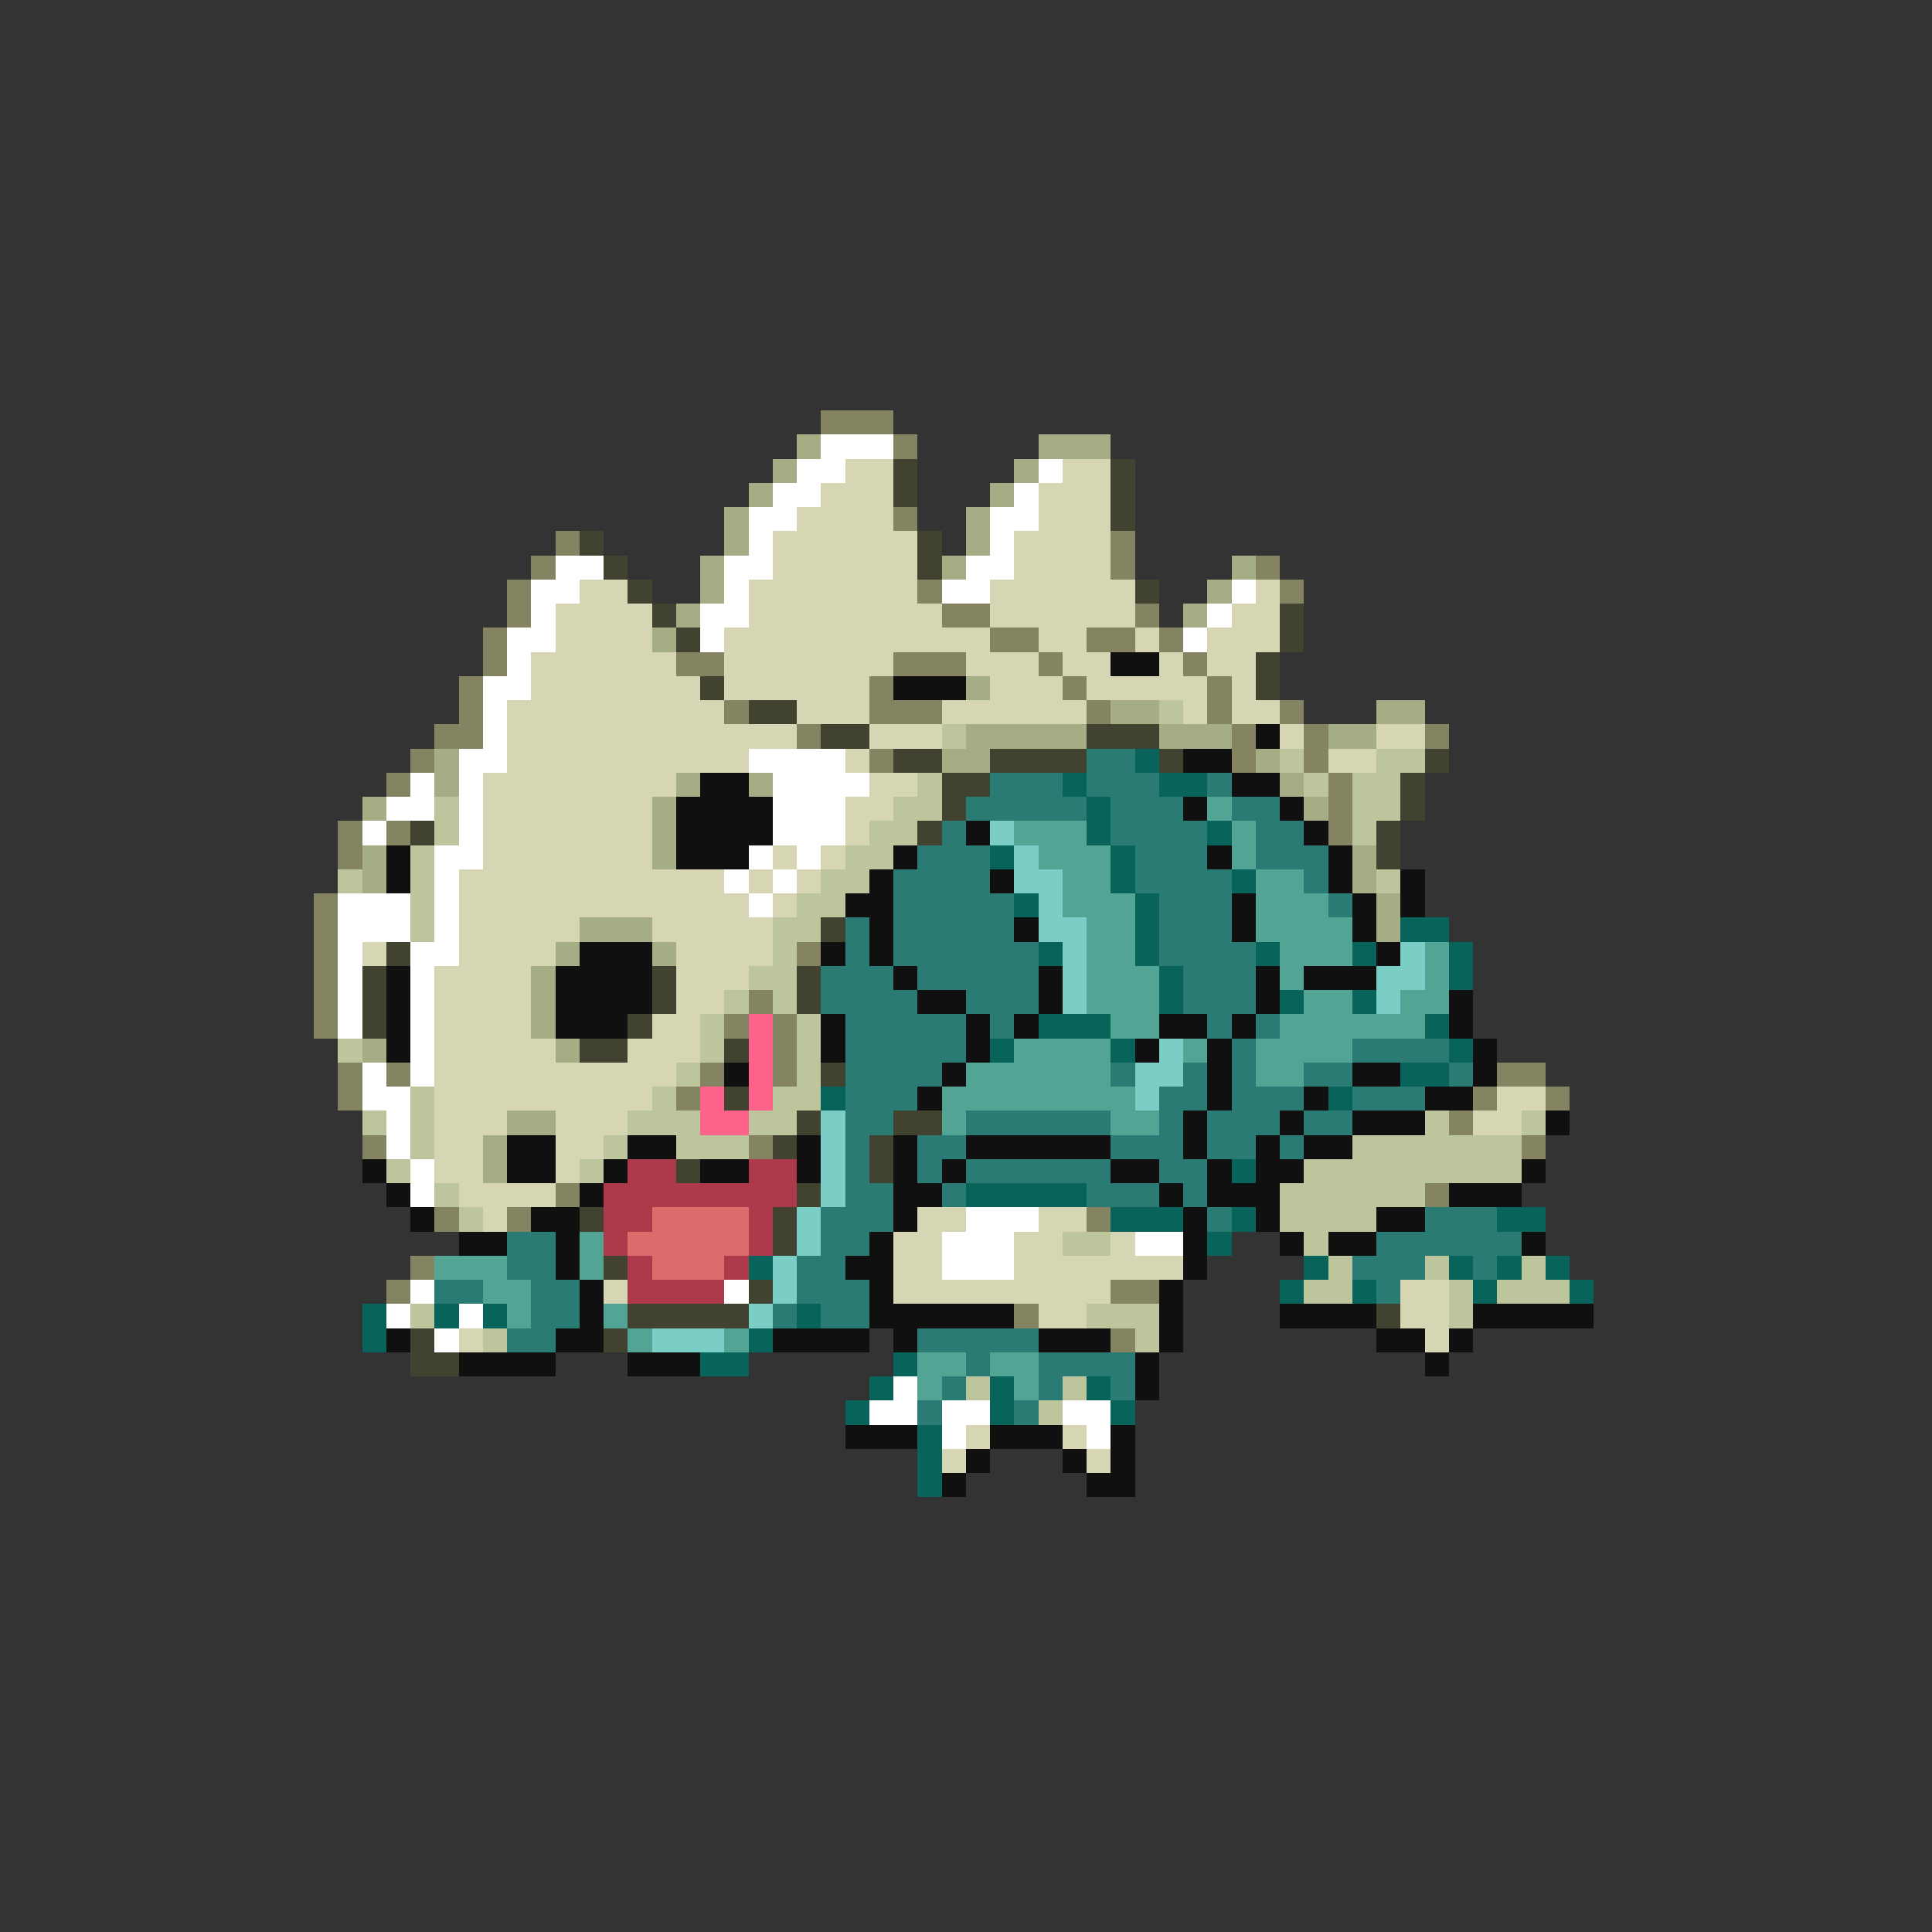 <svg xmlns="http://www.w3.org/2000/svg" viewBox="0 -0.5 80 80" shape-rendering="crispEdges">
<rect x="0" y="-0.5" width="80" height="80" fill="#333333" stroke="none"/>
<path stroke="#848463" d="M34 17h3M37 18h1M37 21h1M23 22h1M46 22h1M22 23h1M46 23h1M52 23h1M21 24h1M38 24h1M53 24h1M21 25h1M39 25h2M47 25h1M20 26h1M41 26h2M45 26h2M48 26h1M20 27h1M28 27h2M37 27h3M43 27h1M49 27h1M19 28h1M36 28h1M44 28h1M50 28h1M19 29h1M30 29h1M36 29h3M45 29h1M50 29h1M53 29h1M18 30h2M33 30h1M51 30h1M54 30h1M59 30h1M17 31h1M36 31h1M51 31h1M54 31h1M16 32h1M55 32h1M55 33h1M14 34h1M16 34h1M55 34h1M14 35h1M13 37h1M13 38h1M13 39h1M33 39h1M13 40h1M13 41h1M31 41h1M13 42h1M30 42h1M32 42h1M32 43h1M14 44h1M16 44h1M29 44h1M32 44h1M62 44h2M14 45h1M28 45h1M61 45h1M64 45h1M60 46h1M15 47h1M31 47h1M63 47h1M23 49h1M59 49h1M18 50h1M21 50h1M45 50h1M17 52h1M16 53h1M46 53h2M42 54h1M46 55h1" />
<path stroke="#a5ad84" d="M33 18h1M43 18h3M32 19h1M42 19h1M31 20h1M41 20h1M30 21h1M40 21h1M30 22h1M40 22h1M29 23h1M39 23h1M51 23h1M29 24h1M50 24h1M28 25h1M49 25h1M27 26h1M40 28h1M46 29h2M57 29h2M40 30h5M48 30h3M55 30h2M18 31h1M39 31h2M52 31h1M18 32h1M28 32h1M31 32h1M53 32h1M15 33h1M27 33h1M54 33h1M27 34h1M15 35h1M27 35h1M56 35h1M15 36h1M56 36h1M57 37h1M24 38h3M57 38h1M23 39h1M27 39h1M22 40h1M22 41h1M22 42h1M15 43h1M23 43h1M21 46h2M20 47h1M20 48h1" />
<path stroke="#ffffff" d="M34 18h3M33 19h2M43 19h1M32 20h2M42 20h1M31 21h2M41 21h2M31 22h1M41 22h1M23 23h2M30 23h2M40 23h2M22 24h2M30 24h1M39 24h2M51 24h1M22 25h1M29 25h2M50 25h1M21 26h2M29 26h1M49 26h1M21 27h1M20 28h2M20 29h1M20 30h1M19 31h2M31 31h4M17 32h1M19 32h1M32 32h4M16 33h2M19 33h1M32 33h3M15 34h1M19 34h1M32 34h3M18 35h2M31 35h1M33 35h1M18 36h1M30 36h1M32 36h1M14 37h3M18 37h1M31 37h1M14 38h3M18 38h1M14 39h1M17 39h2M14 40h1M17 40h1M14 41h1M17 41h1M14 42h1M17 42h1M17 43h1M15 44h1M17 44h1M15 45h2M16 46h1M16 47h1M17 48h1M17 49h1M40 50h3M39 51h3M47 51h2M39 52h3M17 53h1M30 53h1M16 54h1M19 54h1M18 55h1M37 57h1M36 58h2M39 58h2M44 58h2M39 59h1M45 59h1" />
<path stroke="#d6d6b5" d="M35 19h2M44 19h2M34 20h3M43 20h3M33 21h4M43 21h3M32 22h6M42 22h4M32 23h6M42 23h4M24 24h2M31 24h7M41 24h6M52 24h1M23 25h4M31 25h8M41 25h6M51 25h2M23 26h4M30 26h11M43 26h2M47 26h1M50 26h3M22 27h6M30 27h7M40 27h3M44 27h2M48 27h1M50 27h2M22 28h7M30 28h6M41 28h3M45 28h5M51 28h1M21 29h9M33 29h3M39 29h6M49 29h1M51 29h2M21 30h12M36 30h3M53 30h1M57 30h2M21 31h10M35 31h1M55 31h2M20 32h8M36 32h2M20 33h7M35 33h2M20 34h7M35 34h1M20 35h7M32 35h1M34 35h1M19 36h11M31 36h1M33 36h1M19 37h12M32 37h1M19 38h5M27 38h5M15 39h1M19 39h4M28 39h4M18 40h4M28 40h3M18 41h4M28 41h2M18 42h4M27 42h2M18 43h5M26 43h3M18 44h10M18 45h9M62 45h2M18 46h3M23 46h3M61 46h2M18 47h2M23 47h2M18 48h2M23 48h1M19 49h4M20 50h1M38 50h2M43 50h2M37 51h2M42 51h2M46 51h1M37 52h2M42 52h7M25 53h1M37 53h9M58 53h2M43 54h2M58 54h2M19 55h1M59 55h1M40 59h1M44 59h1M39 60h1M45 60h1" />
<path stroke="#424231" d="M37 19h1M46 19h1M37 20h1M46 20h1M46 21h1M24 22h1M38 22h1M25 23h1M38 23h1M26 24h1M47 24h1M27 25h1M53 25h1M28 26h1M53 26h1M52 27h1M29 28h1M52 28h1M31 29h2M34 30h2M45 30h3M37 31h2M41 31h4M48 31h1M59 31h1M39 32h2M58 32h1M39 33h1M58 33h1M17 34h1M38 34h1M57 34h1M57 35h1M34 38h1M16 39h1M15 40h1M27 40h1M33 40h1M15 41h1M27 41h1M33 41h1M15 42h1M26 42h1M24 43h2M30 43h1M34 44h1M30 45h1M33 46h1M37 46h2M32 47h1M36 47h1M28 48h1M36 48h1M33 49h1M24 50h1M32 50h1M32 51h1M25 52h1M31 53h1M26 54h5M57 54h1M17 55h1M25 55h1M17 56h2" />
<path stroke="#101010" d="M46 27h2M37 28h3M52 30h1M49 31h2M29 32h2M51 32h2M28 33h4M49 33h1M53 33h1M28 34h4M40 34h1M54 34h1M16 35h1M28 35h3M37 35h1M50 35h1M55 35h1M16 36h1M36 36h1M41 36h1M55 36h1M58 36h1M35 37h2M51 37h1M56 37h1M58 37h1M36 38h1M42 38h1M51 38h1M56 38h1M24 39h3M34 39h1M36 39h1M57 39h1M16 40h1M23 40h4M37 40h1M43 40h1M52 40h1M54 40h3M16 41h1M23 41h4M38 41h2M43 41h1M52 41h1M60 41h1M16 42h1M23 42h3M34 42h1M40 42h1M42 42h1M48 42h2M51 42h1M60 42h1M16 43h1M34 43h1M40 43h1M47 43h1M50 43h1M61 43h1M30 44h1M39 44h1M50 44h1M56 44h2M61 44h1M38 45h1M50 45h1M54 45h1M59 45h2M49 46h1M53 46h1M56 46h3M64 46h1M21 47h2M26 47h2M33 47h1M37 47h1M40 47h6M49 47h1M52 47h1M54 47h2M15 48h1M21 48h2M25 48h1M29 48h2M33 48h1M37 48h1M39 48h1M46 48h2M50 48h1M52 48h2M63 48h1M16 49h1M24 49h1M37 49h2M48 49h1M50 49h3M60 49h3M17 50h1M22 50h2M37 50h1M49 50h1M52 50h1M57 50h2M19 51h2M23 51h1M36 51h1M49 51h1M53 51h1M55 51h2M63 51h1M23 52h1M35 52h2M49 52h1M24 53h1M36 53h1M48 53h1M24 54h1M36 54h6M48 54h1M53 54h4M61 54h5M16 55h1M23 55h2M32 55h4M37 55h1M43 55h3M48 55h1M57 55h2M60 55h1M19 56h4M26 56h3M47 56h1M59 56h1M47 57h1M35 59h3M41 59h3M46 59h1M40 60h1M44 60h1M46 60h1M39 61h1M45 61h2" />
<path stroke="#bdc59c" d="M48 29h1M39 30h1M53 31h1M57 31h2M38 32h1M54 32h1M56 32h2M18 33h1M37 33h2M56 33h2M18 34h1M36 34h2M56 34h1M17 35h1M35 35h2M14 36h1M17 36h1M34 36h2M57 36h1M17 37h1M33 37h2M17 38h1M32 38h2M32 39h1M31 40h2M30 41h1M32 41h1M29 42h1M33 42h1M14 43h1M29 43h1M33 43h1M28 44h1M33 44h1M17 45h1M27 45h1M32 45h2M15 46h1M17 46h1M26 46h3M31 46h2M59 46h1M63 46h1M17 47h1M25 47h1M28 47h3M56 47h7M16 48h1M24 48h1M54 48h9M18 49h1M53 49h6M19 50h1M53 50h4M44 51h2M54 51h1M55 52h1M59 52h1M63 52h1M54 53h2M60 53h1M62 53h3M17 54h1M45 54h3M60 54h1M20 55h1M47 55h1M40 57h1M44 57h1M43 58h1" />
<path stroke="#297b73" d="M45 31h2M41 32h3M45 32h3M50 32h1M40 33h5M46 33h3M51 33h2M39 34h1M46 34h4M52 34h2M38 35h3M47 35h3M52 35h3M37 36h4M47 36h4M54 36h1M37 37h5M48 37h3M55 37h1M35 38h1M37 38h5M48 38h3M35 39h1M37 39h6M48 39h4M34 40h3M38 40h5M49 40h3M34 41h4M40 41h3M49 41h3M35 42h5M41 42h1M50 42h1M52 42h1M35 43h5M51 43h1M56 43h4M35 44h4M46 44h1M49 44h1M51 44h1M54 44h2M60 44h1M35 45h3M48 45h2M51 45h3M56 45h3M35 46h2M40 46h6M48 46h1M50 46h3M54 46h2M35 47h1M38 47h2M46 47h3M50 47h2M53 47h1M35 48h1M38 48h1M40 48h6M48 48h2M35 49h2M39 49h1M45 49h3M49 49h1M34 50h3M50 50h1M59 50h3M21 51h2M34 51h2M57 51h6M21 52h2M33 52h2M56 52h3M61 52h1M18 53h2M22 53h2M33 53h3M57 53h1M22 54h2M32 54h1M34 54h2M21 55h2M38 55h5M40 56h1M43 56h4M39 57h1M43 57h1M46 57h1M38 58h1M42 58h1" />
<path stroke="#08635a" d="M47 31h1M44 32h1M48 32h2M45 33h1M45 34h1M50 34h1M41 35h1M46 35h1M46 36h1M51 36h1M42 37h1M47 37h1M47 38h1M58 38h2M43 39h1M47 39h1M52 39h1M56 39h1M60 39h1M48 40h1M60 40h1M48 41h1M53 41h1M56 41h1M43 42h3M59 42h1M41 43h1M46 43h1M60 43h1M58 44h2M34 45h1M55 45h1M51 48h1M40 49h5M46 50h3M51 50h1M62 50h2M50 51h1M31 52h1M54 52h1M60 52h1M62 52h1M64 52h1M53 53h1M56 53h1M61 53h1M65 53h1M15 54h1M18 54h1M20 54h1M33 54h1M15 55h1M31 55h1M29 56h2M37 56h1M36 57h1M41 57h1M45 57h1M35 58h1M41 58h1M46 58h1M38 59h1M38 60h1M38 61h1" />
<path stroke="#52a594" d="M50 33h1M42 34h3M51 34h1M43 35h3M51 35h1M44 36h2M52 36h2M44 37h3M52 37h3M45 38h2M52 38h4M45 39h2M53 39h3M59 39h1M45 40h3M53 40h1M59 40h1M45 41h3M54 41h2M58 41h2M46 42h2M53 42h6M42 43h4M49 43h1M52 43h4M40 44h6M52 44h2M39 45h8M39 46h1M46 46h2M24 51h1M18 52h3M24 52h1M20 53h2M21 54h1M25 54h1M26 55h1M30 55h1M38 56h2M41 56h2M38 57h1M42 57h1" />
<path stroke="#7bcec5" d="M41 34h1M42 35h1M42 36h2M43 37h1M43 38h2M44 39h1M58 39h1M44 40h1M57 40h2M44 41h1M57 41h1M48 43h1M47 44h2M47 45h1M34 46h1M34 47h1M34 48h1M34 49h1M33 50h1M33 51h1M32 52h1M32 53h1M31 54h1M27 55h3" />
<path stroke="#ff638c" d="M31 42h1M31 43h1M31 44h1M29 45h1M31 45h1M29 46h2" />
<path stroke="#ad3a4a" d="M26 48h2M31 48h2M25 49h8M25 50h2M31 50h1M25 51h1M31 51h1M26 52h1M30 52h1M26 53h4" />
<path stroke="#de6b6b" d="M27 50h4M26 51h5M27 52h3" />
</svg>